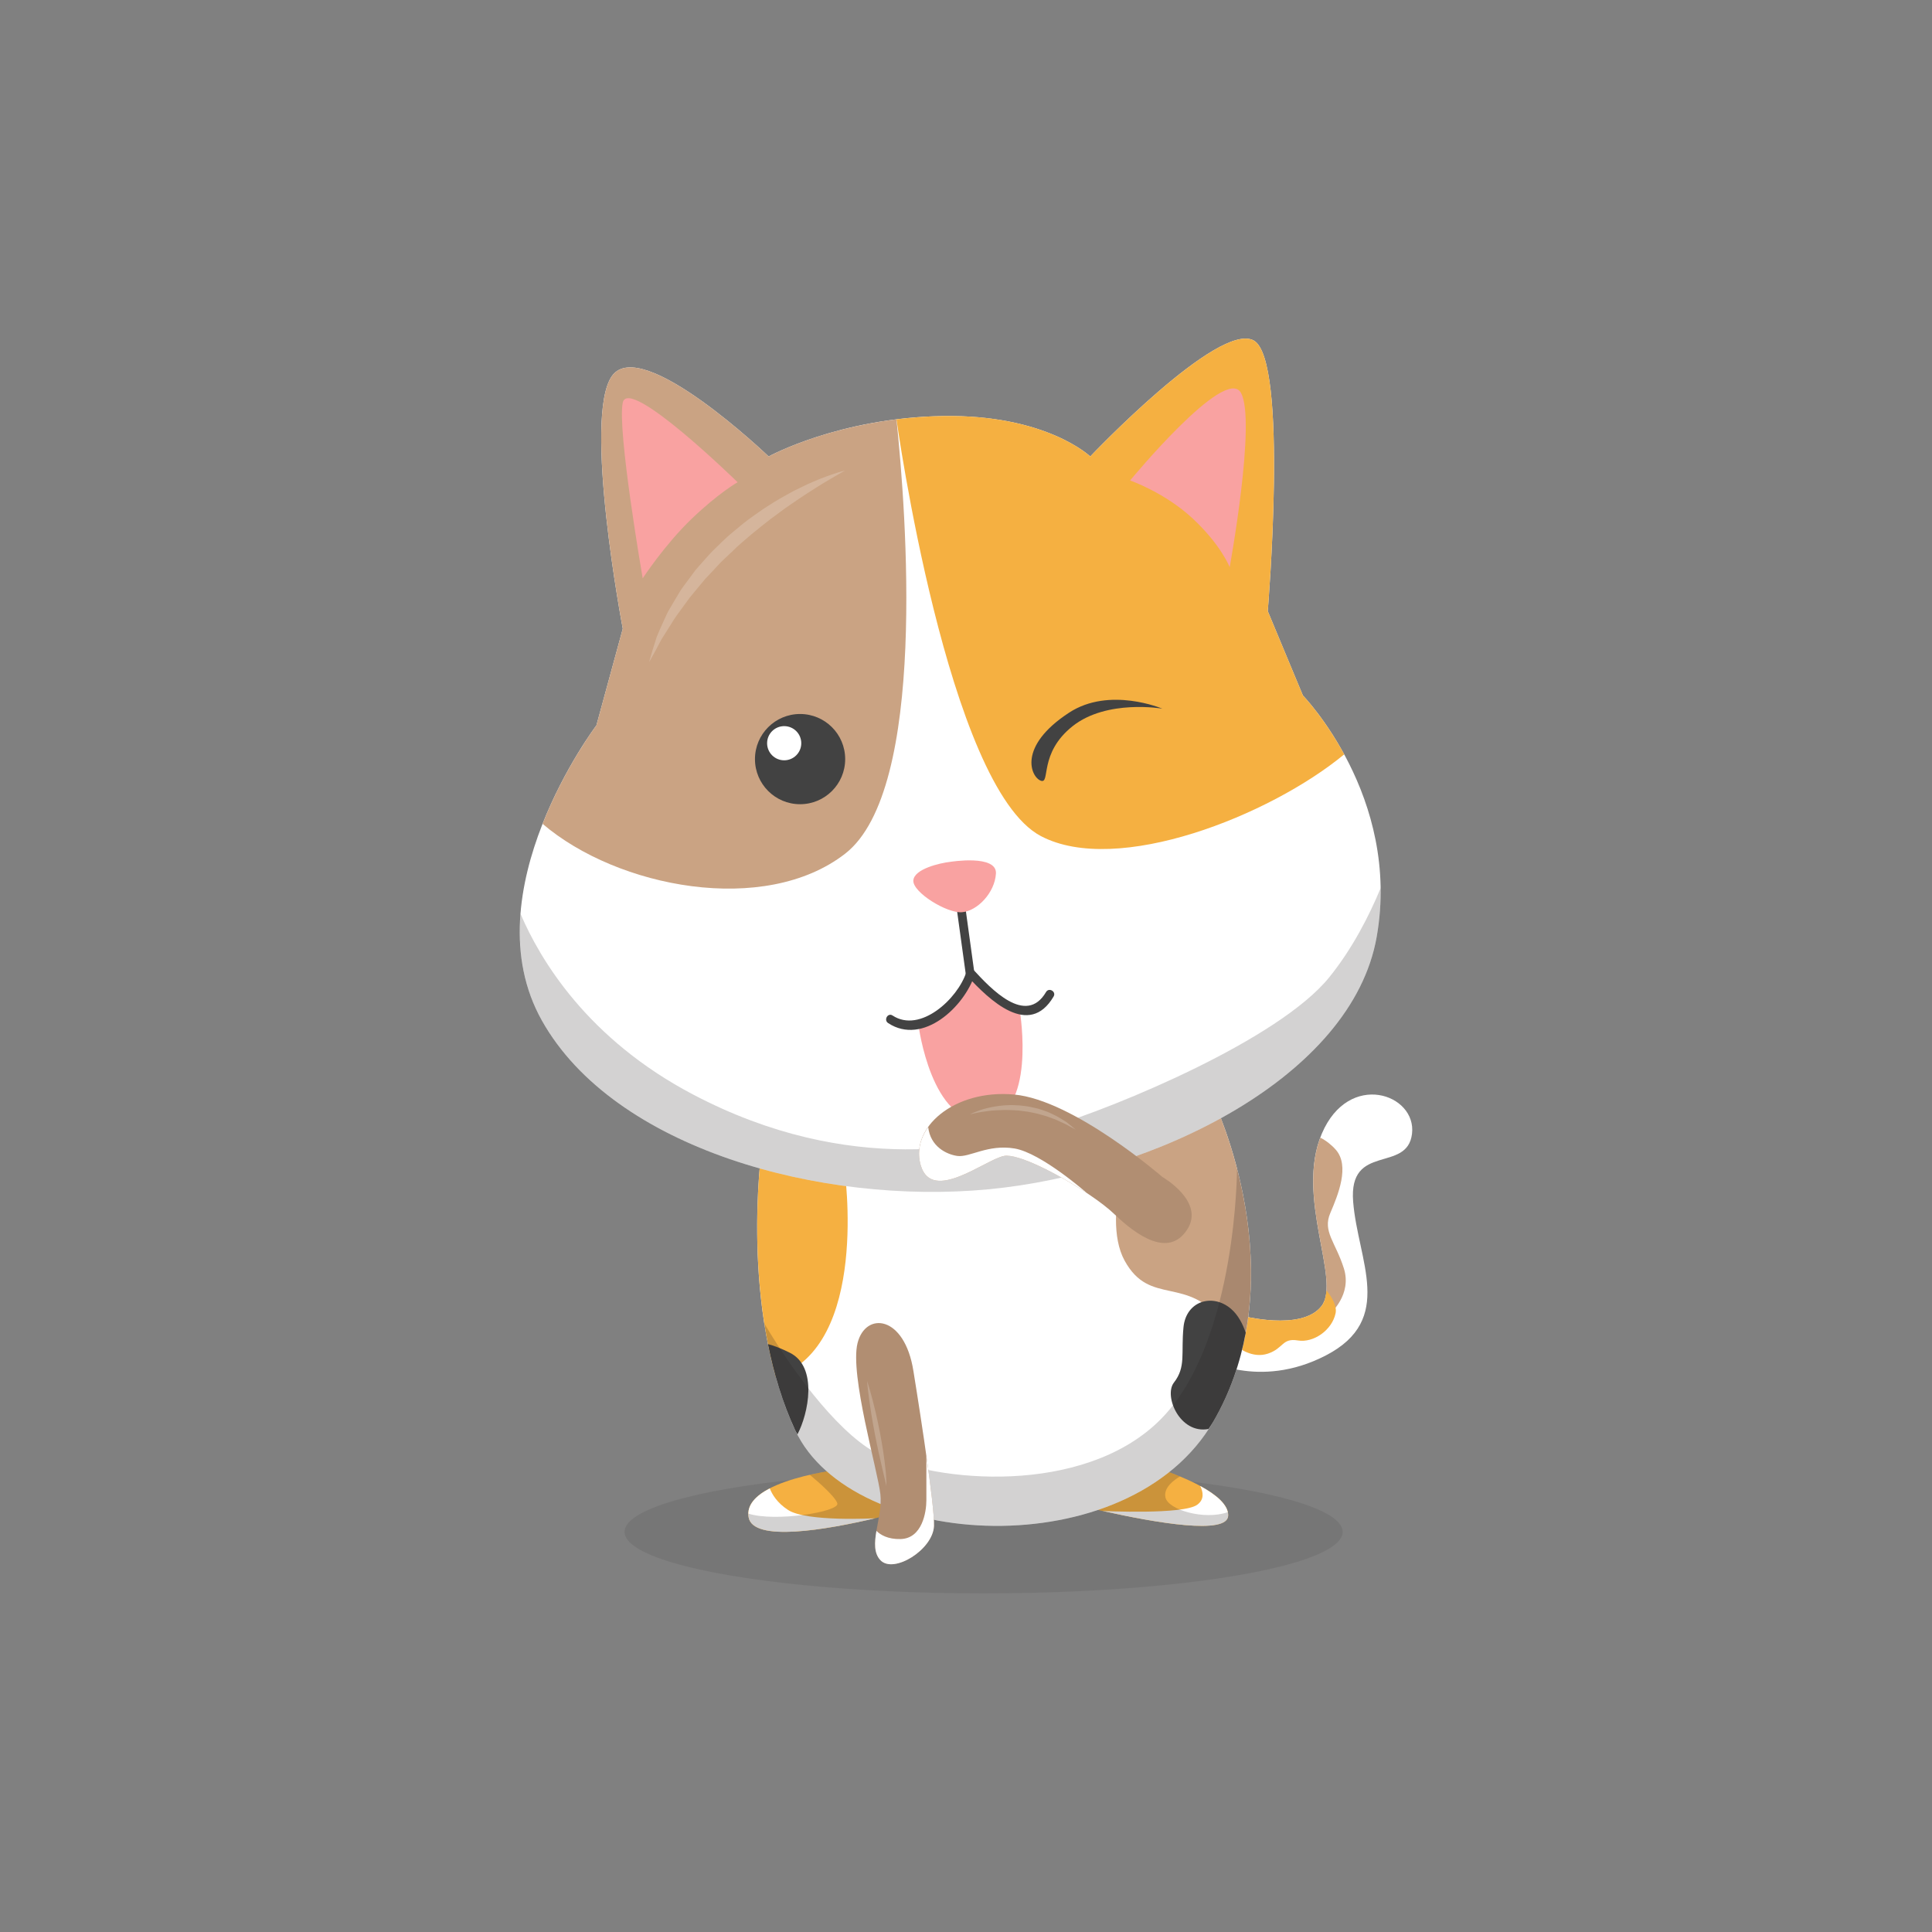 <?xml version="1.0" encoding="utf-8"?>
<!-- Generator: Adobe Illustrator 16.0.0, SVG Export Plug-In . SVG Version: 6.00 Build 0)  -->
<!DOCTYPE svg PUBLIC "-//W3C//DTD SVG 1.1//EN" "http://www.w3.org/Graphics/SVG/1.1/DTD/svg11.dtd">
<svg version="1.1" id="Layer_1" xmlns="http://www.w3.org/2000/svg" xmlns:xlink="http://www.w3.org/1999/xlink" x="0px" y="0px"
	 width="350px" height="350px" viewBox="0 0 350 350" enable-background="new 0 0 350 350" xml:space="preserve">
<rect x="0" y="0" width="350" height="350" fill="#808080" stroke="none"/>
<g>
	<g opacity="0.1">
		<ellipse fill="#231F20" cx="178.19" cy="277.514" rx="65.051" ry="11.148"/>
	</g>
	<path fill="#FFFFFF" d="M224.759,238.302c0,0,11.036,2.971,14.645-1.698s-4.828-19.767,0.055-31.228
		c4.881-11.462,17.191-7.217,16.343,0c-0.85,7.215-11.516,1.588-10.666,12.31c0.849,10.722,7.641,21.331-4.935,27.857
		c-12.201,6.333-21.969,0.585-21.969,0.585L224.759,238.302z"/>
	<path fill="#CAA383" d="M240.996,219.755c1.433-3.343,3.552-8.543,1.006-11.461c-0.747-0.855-1.753-1.661-2.821-2.204
		c-3.944,10.536,2.645,23.824,0.816,29.351c0.605,1.538,0.999,2.478,0.999,2.478s3.964-3.358,2.459-8.133
		C241.951,225.009,239.563,223.098,240.996,219.755z"/>
	<path fill="#F5B041" d="M241.951,237.918c0.271-1.293-0.582-2.814-1.648-4.138c-0.081,1.151-0.347,2.11-0.899,2.822
		c-3.608,4.67-14.645,1.699-14.645,1.699l-0.479,0.572v5.19c0,0,2.547,2.116,5.412,1.16c2.867-0.955,2.548-2.864,5.414-2.387
		C237.971,243.315,241.314,240.958,241.951,237.918z"/>
	<path fill="#F5B041" d="M203.334,264.004c0,0,19.304,4.848,19.161,10.556c-0.142,5.709-33.451-3.476-33.451-3.476L203.334,264.004z
		"/>
	<path fill="#FFFFFF" d="M217.427,269.198c0.54,1.074,0.798,2.439-0.548,3.407c-2.545,1.829-17.067,1.124-17.112,1.123
		c9.751,2.176,22.642,4.379,22.729,0.831C222.544,272.621,220.348,270.781,217.427,269.198z"/>
	<path opacity="0.2" fill="#231F20" d="M222.495,274.56c0.007-0.209-0.021-0.415-0.067-0.621c-4.24,1.501-10.793-0.417-11.296-2.658
		c-0.4-1.785,1.587-3.196,2.643-3.809c-2.353-0.984-4.773-1.804-6.693-2.397c-1.635-0.229-3.42-0.366-5.232-0.335l-12.805,6.345
		C189.044,271.084,222.354,280.269,222.495,274.56z"/>
	<path fill="#F5B041" d="M153.123,266.079c0,0-18.625,1.911-17.511,8.756c1.115,6.845,29.868-1.591,29.868-1.591L153.123,266.079z"
		/>
	<path fill="#FFFFFF" d="M158.526,275.049c-0.039,0.003-12.36,0.686-15.743-1.494c-2.013-1.296-2.921-2.862-3.331-3.923
		c-2.482,1.286-4.203,2.982-3.841,5.203C136.371,279.495,149.941,277.07,158.526,275.049z"/>
	<path opacity="0.2" fill="#231F20" d="M165.48,273.244l-12.357-7.165c0,0-2.94,0.304-6.414,1.097
		c1.745,1.459,4.615,3.994,4.981,5.165c0.479,1.534-11.331,3.43-16.125,1.859c-0.003,0.207,0.012,0.419,0.047,0.635
		C136.727,281.68,165.48,273.244,165.48,273.244z"/>
	<path fill="#FFFFFF" d="M219.835,199.406c0,0,15.296,31.652,0,58.076c-15.293,26.426-65.598,23.561-75.786,1.594
		C133.861,237.107,138,208.134,138,208.134L219.835,199.406z"/>
	<path fill="#CAA383" d="M206.934,200.783c-0.272,0.687-0.54,1.407-0.801,2.181c0,0-7.004,17.04-2.388,25.432
		c4.617,8.393,11.299,2.466,17.988,11.291c1.37,1.807,2.655,2.458,3.845,2.268c4.237-21.878-5.743-42.548-5.743-42.548
		L206.934,200.783z"/>
	<path fill="#F5B041" d="M140.544,249.44c17.155-5.564,12.419-37.751,12.419-37.751s-3.243-2.359-7.622-4.339L138,208.134
		C138,208.134,134.957,229.494,140.544,249.44z"/>
	<path fill="#FFFFFF" d="M139.247,82.693c0,0,12.735-7.004,31.519-7.323c18.785-0.318,26.745,7.323,26.745,7.323
		s23.241-24.516,29.609-21.013c6.368,3.501,2.547,49.03,2.547,49.03l6.368,15.283c0,0,17.829,18.333,13.37,43.71
		c-4.456,25.378-40.116,42.888-70.361,45.754c-30.246,2.866-67.814-7.323-80.868-30.563c-13.053-23.242,9.87-53.489,9.87-53.489
		l4.775-17.51c0,0-7.322-38.524-1.91-45.846C116.323,60.725,139.247,82.693,139.247,82.693z"/>
	<path fill="#CAA383" d="M110.911,68.048c-5.412,7.322,1.91,45.846,1.91,45.846l-4.775,17.51c0,0-5.659,7.473-9.752,17.839
		c13.577,11.616,40.271,16.723,54.82,5.403c14.909-11.6,11.055-61.772,9.289-78.686c-14.101,1.752-23.155,6.732-23.155,6.732
		S116.323,60.725,110.911,68.048z"/>
	<g>
		<circle fill="#424242" cx="144.941" cy="137.519" r="8.172"/>
		<circle fill="#FFFFFF" cx="142.063" cy="134.641" r="3.095"/>
	</g>
	<g opacity="0.2">
		<path fill="#231F20" d="M240.81,177.039c-9.117,11.275-38.417,23.454-50.622,27.136s-36.189,9.054-64.631-5.893
			c-19.139-10.059-27.697-24.406-31.254-32.723c-0.511,6.473,0.401,13.149,3.874,19.334c13.054,23.24,50.622,33.43,80.868,30.563
			c30.245-2.866,65.905-20.376,70.361-45.754c0.535-3.043,0.742-5.982,0.706-8.804C248.06,165.839,245.023,171.83,240.81,177.039z"
			/>
	</g>
	<path fill="#F9A2A1" d="M166.415,185.848c0,0,2.335,17.936,11.886,17.087c9.553-0.851,6.475-19.634,6.475-19.634l-8.944-6.262
		C175.831,177.039,171.19,184.786,166.415,185.848z"/>
	<path fill="#B18E72" d="M210.591,213.229c0,0-16.079-13.974-26.903-14.946c-10.825-0.973-18.944,6.032-16.874,12.876
		c2.069,6.846,11.709-1.114,15.087-1.749c3.38-0.638,15.796,6.525,19.936,10.506c4.138,3.979,9.869,7.959,13.212,2.864
		C218.391,217.686,210.591,213.229,210.591,213.229z"/>
	<g>
		<path fill="#424242" d="M173.261,164.171c0.602,4.36,1.202,8.72,1.803,13.08c0.141,1.011,1.673,0.58,1.535-0.423
			c-0.6-4.36-1.2-8.72-1.802-13.081C174.658,162.737,173.124,163.167,173.261,164.171L173.261,164.171z"/>
	</g>
	<path fill="#F9A2A1" d="M172.139,156.132c0,0,8.497-1.38,8.285,2.123c-0.212,3.502-3.396,6.792-6.155,7.004
		c-2.76,0.213-8.915-3.607-8.809-5.73C165.566,157.406,170.353,156.331,172.139,156.132z"/>
	<path fill="#F5B041" d="M236.035,125.993l-6.368-15.283c0,0,3.821-45.528-2.547-49.03c-6.368-3.503-29.609,21.013-29.609,21.013
		s-7.96-7.641-26.745-7.323c-2.945,0.05-5.742,0.265-8.364,0.591l0,0c0,0,9.249,66.587,26.159,75.502
		c13.809,7.279,41.489-3.684,54.954-14.804C239.854,129.925,236.035,125.993,236.035,125.993z"/>
	<g>
		<path fill="#424242" d="M160.893,185.341c6.303,4.142,13.856-2.983,15.706-8.832c-0.443,0.117-0.886,0.233-1.33,0.351
			c3.917,4.248,11.148,11.278,15.605,3.659c0.52-0.886-0.856-1.688-1.373-0.804c-3.646,6.229-10.067-0.684-13.107-3.98
			c-0.421-0.459-1.157-0.197-1.33,0.352c-1.525,4.824-8.361,11.171-13.368,7.882C160.837,183.402,160.039,184.779,160.893,185.341
			L160.893,185.341z"/>
	</g>
	<path fill="#424242" d="M210.564,128.38c0,0-9.552-4.059-16.874,0.717c-9.441,6.157-6.917,11.7-5.13,12.337
		c1.786,0.636-0.443-4.973,5.765-9.89C200.534,126.629,210.564,128.38,210.564,128.38z"/>
	<path fill="#F9A2A1" d="M116.43,104.767c0,0,4.033-6.154,8.915-10.824c4.882-4.669,8.278-6.58,8.278-6.58
		s-19.74-19.315-20.801-14.434C111.76,77.812,116.43,104.767,116.43,104.767z"/>
	<path fill="#F9A2A1" d="M204.727,87.044c0,0,6.313,2.175,11.408,6.951c5.094,4.775,6.634,8.755,6.634,8.755
		s4.881-26.69,2.016-31.625C221.919,66.19,204.727,87.044,204.727,87.044z"/>
	<path fill="#424242" d="M143.094,245.066c-1.652-0.826-2.948-1.305-3.97-1.566c1.052,5.271,2.619,10.603,4.925,15.576
		c0.123,0.264,0.278,0.513,0.414,0.772C146.434,256.156,148.22,247.629,143.094,245.066z"/>
	<path fill="#424242" d="M223.007,237.107c-3.342-2.866-8.144-1.434-8.608,3.342c-0.466,4.775,0.49,7.165-1.739,10.029
		c-1.865,2.399,1.07,9.375,6.283,8.396c0.301-0.461,0.615-0.912,0.893-1.393c3.034-5.239,4.85-10.684,5.835-16.046
		C225.132,239.85,224.303,238.217,223.007,237.107z"/>
	<path fill="#FFFFFF" d="M173.42,209.409c-1.926-0.275-4.871-1.671-5.271-5.234c-1.501,2.107-2.07,4.553-1.335,6.983
		c2.069,6.846,11.709-1.114,15.087-1.749c2.447-0.463,9.624,3.167,14.975,6.716l0.005-0.002c0,0-8.258-7.272-13.113-8.069
		C178.912,207.259,175.649,209.726,173.42,209.409z"/>
	<g opacity="0.2">
		<path fill="#231F20" d="M224.098,211.7c-0.001,0.244-0.061,30.241-12.966,44.51c-12.957,14.327-39.489,12.811-51.376,7.52
			c-7.008-3.12-15.608-14.346-21.303-23.988c1.011,6.467,2.741,13.176,5.597,19.335c10.188,21.967,60.493,24.832,75.786-1.594
			C229.158,241.376,227.113,223.339,224.098,211.7z"/>
	</g>
	<path fill="#B18E72" d="M165.48,248.409c0,0,3.88,23.726,3.721,28.021c-0.159,4.295-7.323,8.751-9.71,6.205
		c-2.388-2.548,0.478-7.642,0-11.939c-0.478-4.299-5.572-21.649-4.139-27.381C156.784,237.584,163.884,238.189,165.48,248.409z"/>
	<path fill="#FFFFFF" d="M167.821,271.796c0,2.108-0.743,6.913-4.669,7.018c-2.318,0.063-3.658-0.776-4.38-1.477
		c-0.356,2.123-0.473,4.028,0.719,5.299c2.388,2.546,9.551-1.91,9.71-6.205c0.067-1.826-0.595-7.167-1.38-12.701
		C167.821,266.729,167.821,270.568,167.821,271.796z"/>
	<g opacity="0.2">
		<path fill="#FFFFFF" d="M153.113,85.24c0,0-0.712,0.374-1.917,1.084c-0.611,0.334-1.324,0.803-2.163,1.28
			c-0.814,0.531-1.757,1.076-2.746,1.737c-0.999,0.642-2.063,1.361-3.175,2.137c-1.134,0.741-2.241,1.65-3.448,2.495
			c-1.169,0.896-2.347,1.861-3.544,2.833c-1.151,1.026-2.394,1.988-3.482,3.114l-1.708,1.605c-0.564,0.538-1.067,1.129-1.599,1.685
			c-0.528,0.56-1.053,1.115-1.571,1.664c-0.481,0.58-0.958,1.153-1.425,1.716c-0.469,0.565-0.929,1.121-1.381,1.665
			c-0.416,0.571-0.823,1.13-1.219,1.674c-0.799,1.086-1.568,2.11-2.157,3.133c-0.634,1.003-1.214,1.923-1.729,2.738
			c-0.454,0.854-0.849,1.6-1.175,2.212c-0.669,1.227-1.079,1.929-1.079,1.929s0.206-0.771,0.61-2.121
			c0.211-0.676,0.468-1.496,0.763-2.437c0.363-0.913,0.824-1.925,1.332-3.032c0.263-0.547,0.495-1.146,0.814-1.718
			c0.334-0.565,0.678-1.149,1.033-1.75c0.357-0.602,0.726-1.22,1.101-1.852c0.399-0.616,0.871-1.2,1.316-1.819
			c0.455-0.614,0.917-1.239,1.385-1.871c0.5-0.606,1.031-1.197,1.567-1.793c0.542-0.589,1.058-1.216,1.633-1.786l1.747-1.701
			c1.156-1.148,2.46-2.125,3.675-3.165c1.247-0.999,2.553-1.881,3.798-2.75c1.278-0.822,2.508-1.623,3.737-2.277
			c0.608-0.335,1.191-0.677,1.771-0.978c0.588-0.286,1.156-0.561,1.701-0.826c1.077-0.551,2.123-0.941,3.021-1.333
			c0.919-0.352,1.716-0.659,2.39-0.871C152.326,85.415,153.113,85.24,153.113,85.24z"/>
	</g>
	<g opacity="0.2">
		<path fill="#FFFFFF" d="M175.741,201.873c0,0,0.274-0.161,0.788-0.374c0.516-0.201,1.256-0.509,2.188-0.724
			c0.927-0.235,2.032-0.436,3.231-0.53c0.601-0.012,1.223-0.083,1.854-0.03c0.634,0.016,1.276,0.063,1.914,0.158
			c0.641,0.066,1.266,0.229,1.884,0.366c0.626,0.108,1.2,0.372,1.775,0.547c0.582,0.163,1.087,0.474,1.59,0.695
			c0.505,0.219,0.944,0.501,1.354,0.748c0.406,0.253,0.791,0.463,1.089,0.715c0.303,0.243,0.565,0.454,0.783,0.628
			c0.423,0.356,0.664,0.559,0.664,0.559s-0.28-0.146-0.77-0.404c-0.239-0.133-0.53-0.294-0.864-0.479
			c-0.329-0.19-0.742-0.33-1.156-0.542c-0.421-0.198-0.869-0.426-1.381-0.585c-0.506-0.162-1.014-0.4-1.576-0.537
			c-0.56-0.143-1.122-0.346-1.719-0.446c-0.593-0.122-1.191-0.265-1.805-0.317c-1.213-0.209-2.446-0.218-3.603-0.236
			c-1.154,0.033-2.243,0.071-3.165,0.218C176.964,201.529,175.741,201.873,175.741,201.873z"/>
	</g>
	<g opacity="0.2">
		<path fill="#FFFFFF" d="M157.076,250.161c0,0,0.39,1.156,0.859,2.913c0.218,0.881,0.503,1.905,0.751,3.014
			c0.258,1.104,0.497,2.293,0.734,3.48c0.219,1.191,0.437,2.382,0.601,3.507c0.178,1.123,0.283,2.181,0.394,3.085
			c0.11,0.904,0.132,1.668,0.164,2.199c0.018,0.534,0,0.839,0,0.839s-0.277-1.18-0.693-2.949c-0.203-0.885-0.438-1.917-0.691-3.022
			c-0.245-1.106-0.475-2.293-0.712-3.479c-0.217-1.188-0.441-2.378-0.62-3.498c-0.188-1.119-0.316-2.173-0.453-3.07
			C157.167,251.376,157.076,250.161,157.076,250.161z"/>
	</g>
</g>
</svg>
